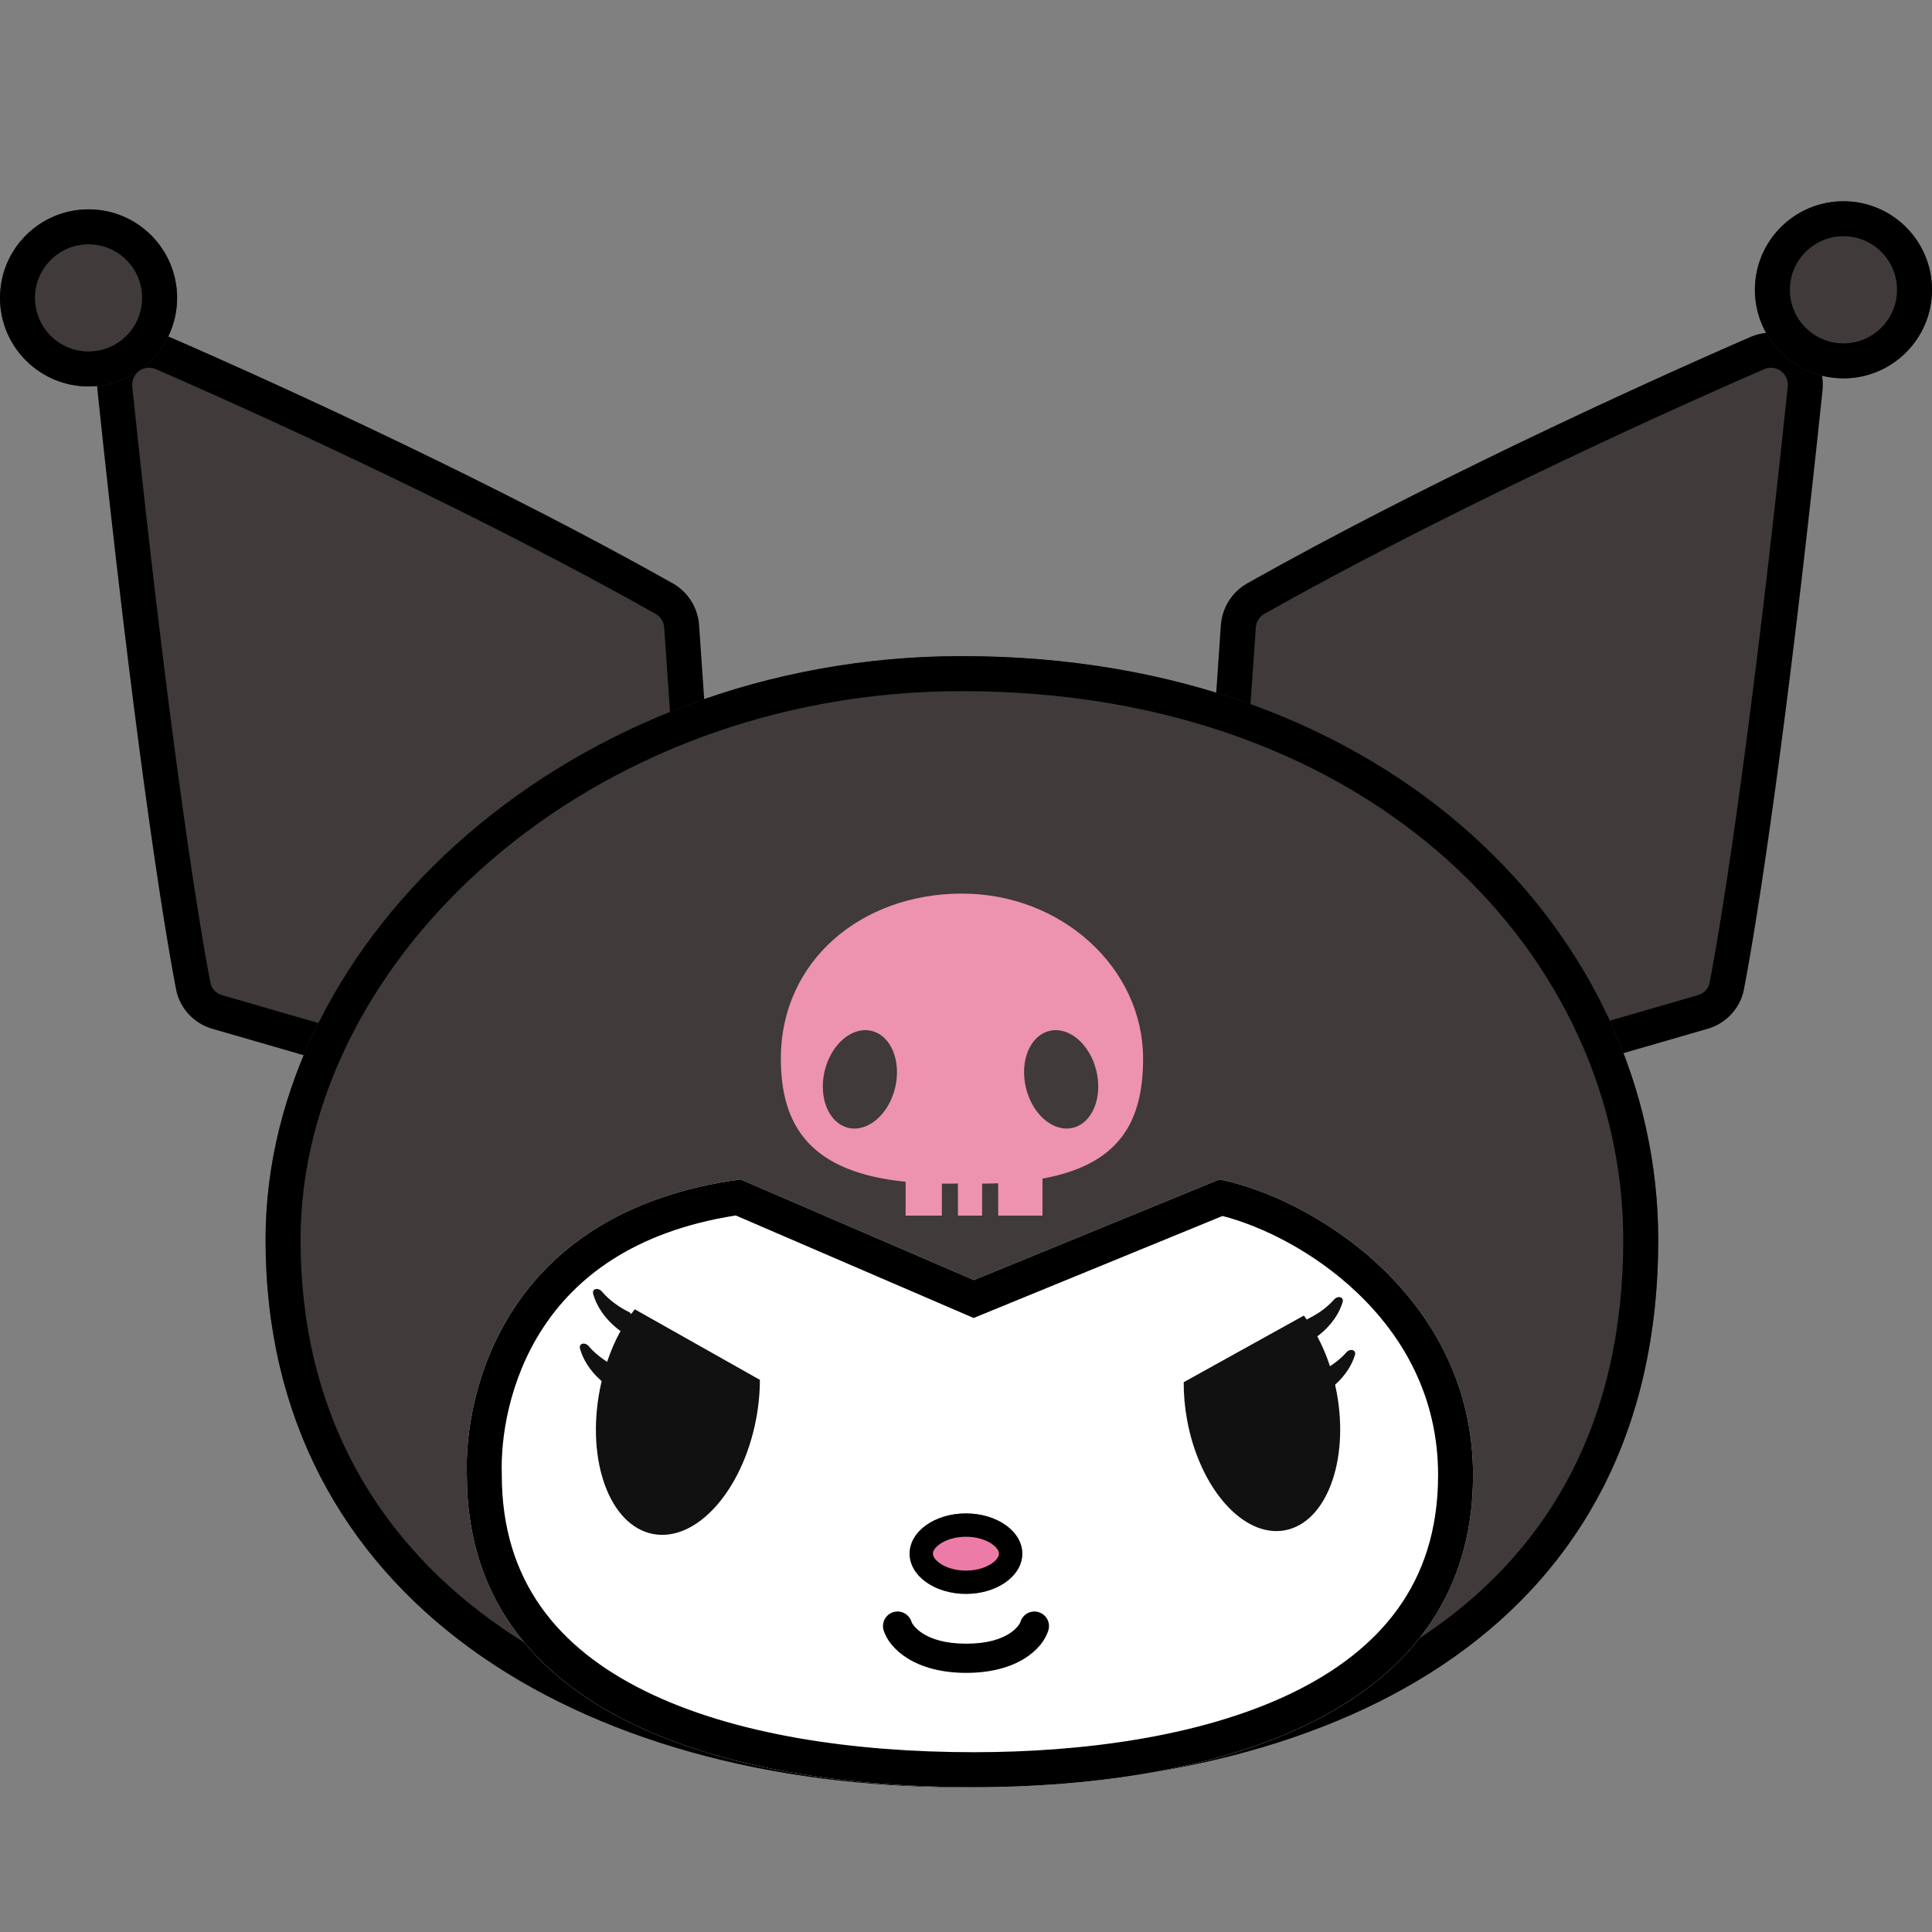 <svg width="48" height="48" viewBox="0 0 48 48" fill="none" xmlns="http://www.w3.org/2000/svg">
<rect x="0" y="0" width="48" height="48" fill="#808080" stroke="none"/>
<g clip-path="url(#clip0_258_1151)">
<path d="M16.496 14.87C12.242 12.474 7.059 10.085 4.04 8.772C3.436 8.509 2.782 9 2.85 9.655C3.723 17.986 4.45 22.701 4.797 24.497C4.857 24.808 5.089 25.054 5.394 25.142L8.217 25.959C8.516 26.046 8.838 25.966 9.062 25.75L16.809 18.28C16.994 18.102 17.09 17.851 17.072 17.595L16.932 15.563C16.912 15.273 16.749 15.012 16.496 14.87Z" fill="#403A3A"/>
<path fill-rule="evenodd" clip-rule="evenodd" d="M2.422 9.701C2.319 8.723 3.3 7.975 4.217 8.374C7.241 9.689 12.44 12.085 16.713 14.492C17.095 14.707 17.339 15.1 17.369 15.534L17.509 17.566C17.536 17.95 17.391 18.326 17.114 18.594L9.367 26.063C9.031 26.387 8.548 26.507 8.1 26.377L5.276 25.56C4.822 25.428 4.466 25.058 4.374 24.58C4.024 22.766 3.295 18.037 2.422 9.701ZM3.871 9.171C3.58 9.044 3.251 9.277 3.286 9.61C4.158 17.937 4.884 22.637 5.227 24.415C5.255 24.559 5.364 24.68 5.518 24.725L8.342 25.542C8.491 25.586 8.652 25.546 8.764 25.438L16.51 17.968C16.603 17.879 16.651 17.753 16.642 17.625L16.502 15.594C16.492 15.448 16.411 15.319 16.286 15.249C12.051 12.864 6.883 10.481 3.871 9.171Z" fill="black"/>
<path d="M31.206 14.87C35.459 12.474 40.643 10.085 43.661 8.772C44.265 8.509 44.92 9 44.851 9.655C43.979 17.986 43.251 22.701 42.905 24.497C42.845 24.808 42.612 25.054 42.308 25.142L39.484 25.959C39.186 26.046 38.863 25.966 38.639 25.75L30.893 18.28C30.708 18.102 30.612 17.851 30.629 17.595L30.769 15.563C30.789 15.273 30.952 15.012 31.206 14.87Z" fill="#403A3A"/>
<path fill-rule="evenodd" clip-rule="evenodd" d="M45.28 9.701C45.382 8.723 44.402 7.975 43.484 8.374C40.46 9.689 35.261 12.085 30.989 14.492C30.607 14.707 30.362 15.1 30.332 15.534L30.192 17.566C30.166 17.95 30.311 18.326 30.588 18.594L38.334 26.063C38.67 26.387 39.154 26.507 39.602 26.377L42.425 25.56C42.88 25.428 43.236 25.058 43.328 24.58C43.678 22.766 44.407 18.037 45.28 9.701ZM43.831 9.171C44.122 9.044 44.451 9.277 44.416 9.61C43.544 17.937 42.818 22.637 42.475 24.415C42.447 24.559 42.338 24.68 42.184 24.725L39.36 25.542C39.211 25.586 39.05 25.546 38.938 25.438L31.191 17.968C31.099 17.879 31.05 17.753 31.059 17.625L31.2 15.594C31.209 15.448 31.291 15.319 31.415 15.249C35.651 12.864 40.818 10.481 43.831 9.171Z" fill="black"/>
<path d="M4.4 7.401C4.4 8.616 3.415 9.601 2.2 9.601C0.985 9.601 0 8.616 0 7.401C0 6.186 0.985 5.201 2.2 5.201C3.415 5.201 4.4 6.186 4.4 7.401Z" fill="#403A3A"/>
<path fill-rule="evenodd" clip-rule="evenodd" d="M2.2 8.732C2.935 8.732 3.531 8.136 3.531 7.401C3.531 6.666 2.935 6.07 2.2 6.07C1.465 6.07 0.869 6.666 0.869 7.401C0.869 8.136 1.465 8.732 2.2 8.732ZM2.2 9.601C3.415 9.601 4.4 8.616 4.4 7.401C4.4 6.186 3.415 5.201 2.2 5.201C0.985 5.201 0 6.186 0 7.401C0 8.616 0.985 9.601 2.2 9.601Z" fill="black"/>
<path d="M48 7.2C48 8.415 47.015 9.4 45.8 9.4C44.585 9.4 43.6 8.415 43.6 7.2C43.6 5.985 44.585 5 45.8 5C47.015 5 48 5.985 48 7.2Z" fill="#403A3A"/>
<path fill-rule="evenodd" clip-rule="evenodd" d="M45.8 8.531C46.535 8.531 47.131 7.935 47.131 7.2C47.131 6.465 46.535 5.869 45.8 5.869C45.065 5.869 44.469 6.465 44.469 7.2C44.469 7.935 45.065 8.531 45.8 8.531ZM45.8 9.4C47.015 9.4 48 8.415 48 7.2C48 5.985 47.015 5 45.8 5C44.585 5 43.6 5.985 43.6 7.2C43.6 8.415 44.585 9.4 45.8 9.4Z" fill="black"/>
<path d="M41.198 30.802C41.198 40.301 33.453 44.402 23.898 44.402C14.344 44.402 6.598 39.702 6.598 30.802C6.598 23.29 14.198 16.301 23.898 16.301C34.598 16.301 41.198 23.29 41.198 30.802Z" fill="#403A3A"/>
<path fill-rule="evenodd" clip-rule="evenodd" d="M35.63 40.454C38.523 38.41 40.329 35.279 40.329 30.802C40.329 23.855 34.208 17.171 23.898 17.171C14.554 17.171 7.467 23.886 7.467 30.802C7.467 34.964 9.263 38.108 12.178 40.237C15.121 42.388 19.25 43.532 23.898 43.532C28.57 43.532 32.696 42.528 35.63 40.454ZM23.898 44.402C33.453 44.402 41.198 40.301 41.198 30.802C41.198 23.29 34.598 16.301 23.898 16.301C14.198 16.301 6.598 23.29 6.598 30.802C6.598 39.702 14.344 44.402 23.898 44.402Z" fill="black"/>
<path d="M24.198 44.403C29.598 44.403 36.598 42.903 36.598 36.646C36.598 32.201 32.598 29.765 30.298 29.302L24.198 31.802L18.398 29.302C12.478 30.102 11.531 34.665 11.598 36.646C11.598 42.703 18.198 44.403 24.198 44.403Z" fill="white"/>
<path fill-rule="evenodd" clip-rule="evenodd" d="M12.467 36.631V36.646C12.467 39.269 13.856 40.944 16.032 42.016C18.259 43.113 21.256 43.533 24.198 43.533C26.843 43.533 29.793 43.162 32.049 42.086C33.168 41.552 34.083 40.861 34.717 39.987C35.344 39.123 35.729 38.037 35.729 36.646C35.729 34.709 34.865 33.205 33.712 32.111C32.637 31.09 31.344 30.46 30.373 30.211L24.19 32.745L18.28 30.198C15.708 30.602 14.282 31.775 13.482 33.005C12.633 34.309 12.438 35.757 12.467 36.617L12.467 36.631ZM18.398 29.302L24.198 31.802L30.298 29.302C32.598 29.765 36.598 32.201 36.598 36.646C36.598 42.903 29.598 44.403 24.198 44.403C18.198 44.403 11.598 42.703 11.598 36.646C11.531 34.665 12.478 30.102 18.398 29.302Z" fill="black"/>
<path d="M25.399 38.6C25.399 39.153 24.772 39.6 23.999 39.6C23.225 39.6 22.599 39.153 22.599 38.6C22.599 38.048 23.225 37.6 23.999 37.6C24.772 37.6 25.399 38.048 25.399 38.6Z" fill="#ED7BA8"/>
<path fill-rule="evenodd" clip-rule="evenodd" d="M24.652 38.836C24.797 38.732 24.819 38.641 24.819 38.6C24.819 38.56 24.797 38.469 24.652 38.365C24.508 38.262 24.278 38.18 23.999 38.18C23.719 38.18 23.49 38.262 23.346 38.365C23.2 38.469 23.178 38.56 23.178 38.6C23.178 38.641 23.2 38.732 23.346 38.836C23.49 38.939 23.719 39.021 23.999 39.021C24.278 39.021 24.508 38.939 24.652 38.836ZM23.999 39.6C24.772 39.6 25.399 39.153 25.399 38.6C25.399 38.048 24.772 37.6 23.999 37.6C23.225 37.6 22.599 38.048 22.599 38.6C22.599 39.153 23.225 39.6 23.999 39.6Z" fill="black"/>
<path fill-rule="evenodd" clip-rule="evenodd" d="M33.144 32.288C32.948 32.51 32.702 32.665 32.515 32.755C32.498 32.763 32.483 32.774 32.47 32.787C32.445 32.752 32.419 32.718 32.394 32.685L29.409 34.34C29.407 34.645 29.435 34.965 29.495 35.29C29.81 36.988 30.897 38.21 31.923 38.02C32.949 37.83 33.525 36.299 33.211 34.601C33.198 34.534 33.184 34.468 33.17 34.403C33.449 34.153 33.594 33.892 33.662 33.668C33.703 33.532 33.544 33.494 33.449 33.6C33.325 33.741 33.18 33.856 33.043 33.943C32.956 33.677 32.849 33.428 32.728 33.202C32.731 33.2 32.734 33.197 32.737 33.195C33.101 32.916 33.279 32.611 33.356 32.356C33.398 32.219 33.238 32.181 33.144 32.288Z" fill="#111111"/>
<path fill-rule="evenodd" clip-rule="evenodd" d="M14.953 32.087C15.158 32.328 15.42 32.496 15.617 32.592C15.644 32.604 15.665 32.624 15.681 32.647C15.711 32.606 15.74 32.567 15.771 32.529L18.879 34.282C18.879 34.601 18.847 34.935 18.782 35.275C18.439 37.048 17.294 38.318 16.222 38.111C15.151 37.904 14.56 36.299 14.902 34.526C14.916 34.455 14.931 34.384 14.947 34.314C14.635 34.041 14.479 33.752 14.411 33.51C14.373 33.373 14.533 33.336 14.626 33.445C14.765 33.608 14.93 33.737 15.084 33.834C15.176 33.558 15.289 33.3 15.418 33.066C15.405 33.061 15.394 33.055 15.383 33.046C14.997 32.747 14.814 32.421 14.738 32.152C14.7 32.015 14.86 31.979 14.953 32.087Z" fill="#111111"/>
<path fill-rule="evenodd" clip-rule="evenodd" d="M22.191 40.054C22.382 39.994 22.585 40.1 22.645 40.291C22.668 40.363 22.95 40.837 24.006 40.837C25.063 40.837 25.332 40.364 25.353 40.296C25.41 40.104 25.612 39.995 25.803 40.053C25.995 40.11 26.104 40.312 26.047 40.503C25.907 40.969 25.277 41.562 24.006 41.562C22.736 41.562 22.1 40.969 21.954 40.508C21.894 40.318 22 40.114 22.191 40.054Z" fill="black"/>
<path fill-rule="evenodd" clip-rule="evenodd" d="M25.9 29.282C27.8 28.936 28.4 27.885 28.4 26.302C28.4 24.058 26.386 22.201 23.9 22.201C21.415 22.201 19.4 23.858 19.4 26.302C19.4 28.033 20.19 29.128 22.5 29.361V30.201H23.4V29.407C23.53 29.408 23.663 29.407 23.8 29.404V30.201H24.4V29.407C24.538 29.406 24.671 29.403 24.8 29.398V30.201H25.9V29.282ZM22.239 27.026C22.079 27.691 21.558 28.136 21.074 28.02C20.591 27.904 20.329 27.271 20.489 26.606C20.648 25.941 21.17 25.496 21.653 25.612C22.136 25.728 22.399 26.361 22.239 27.026ZM26.654 28.02C26.17 28.136 25.649 27.691 25.489 27.026C25.329 26.361 25.592 25.728 26.075 25.612C26.558 25.496 27.08 25.941 27.239 26.606C27.399 27.271 27.137 27.904 26.654 28.02Z" fill="#ED93AF"/>
</g>
<defs>
<clipPath id="clip0_258_1151">
<rect width="48" height="48" fill="white"/>
</clipPath>
</defs>
</svg>
